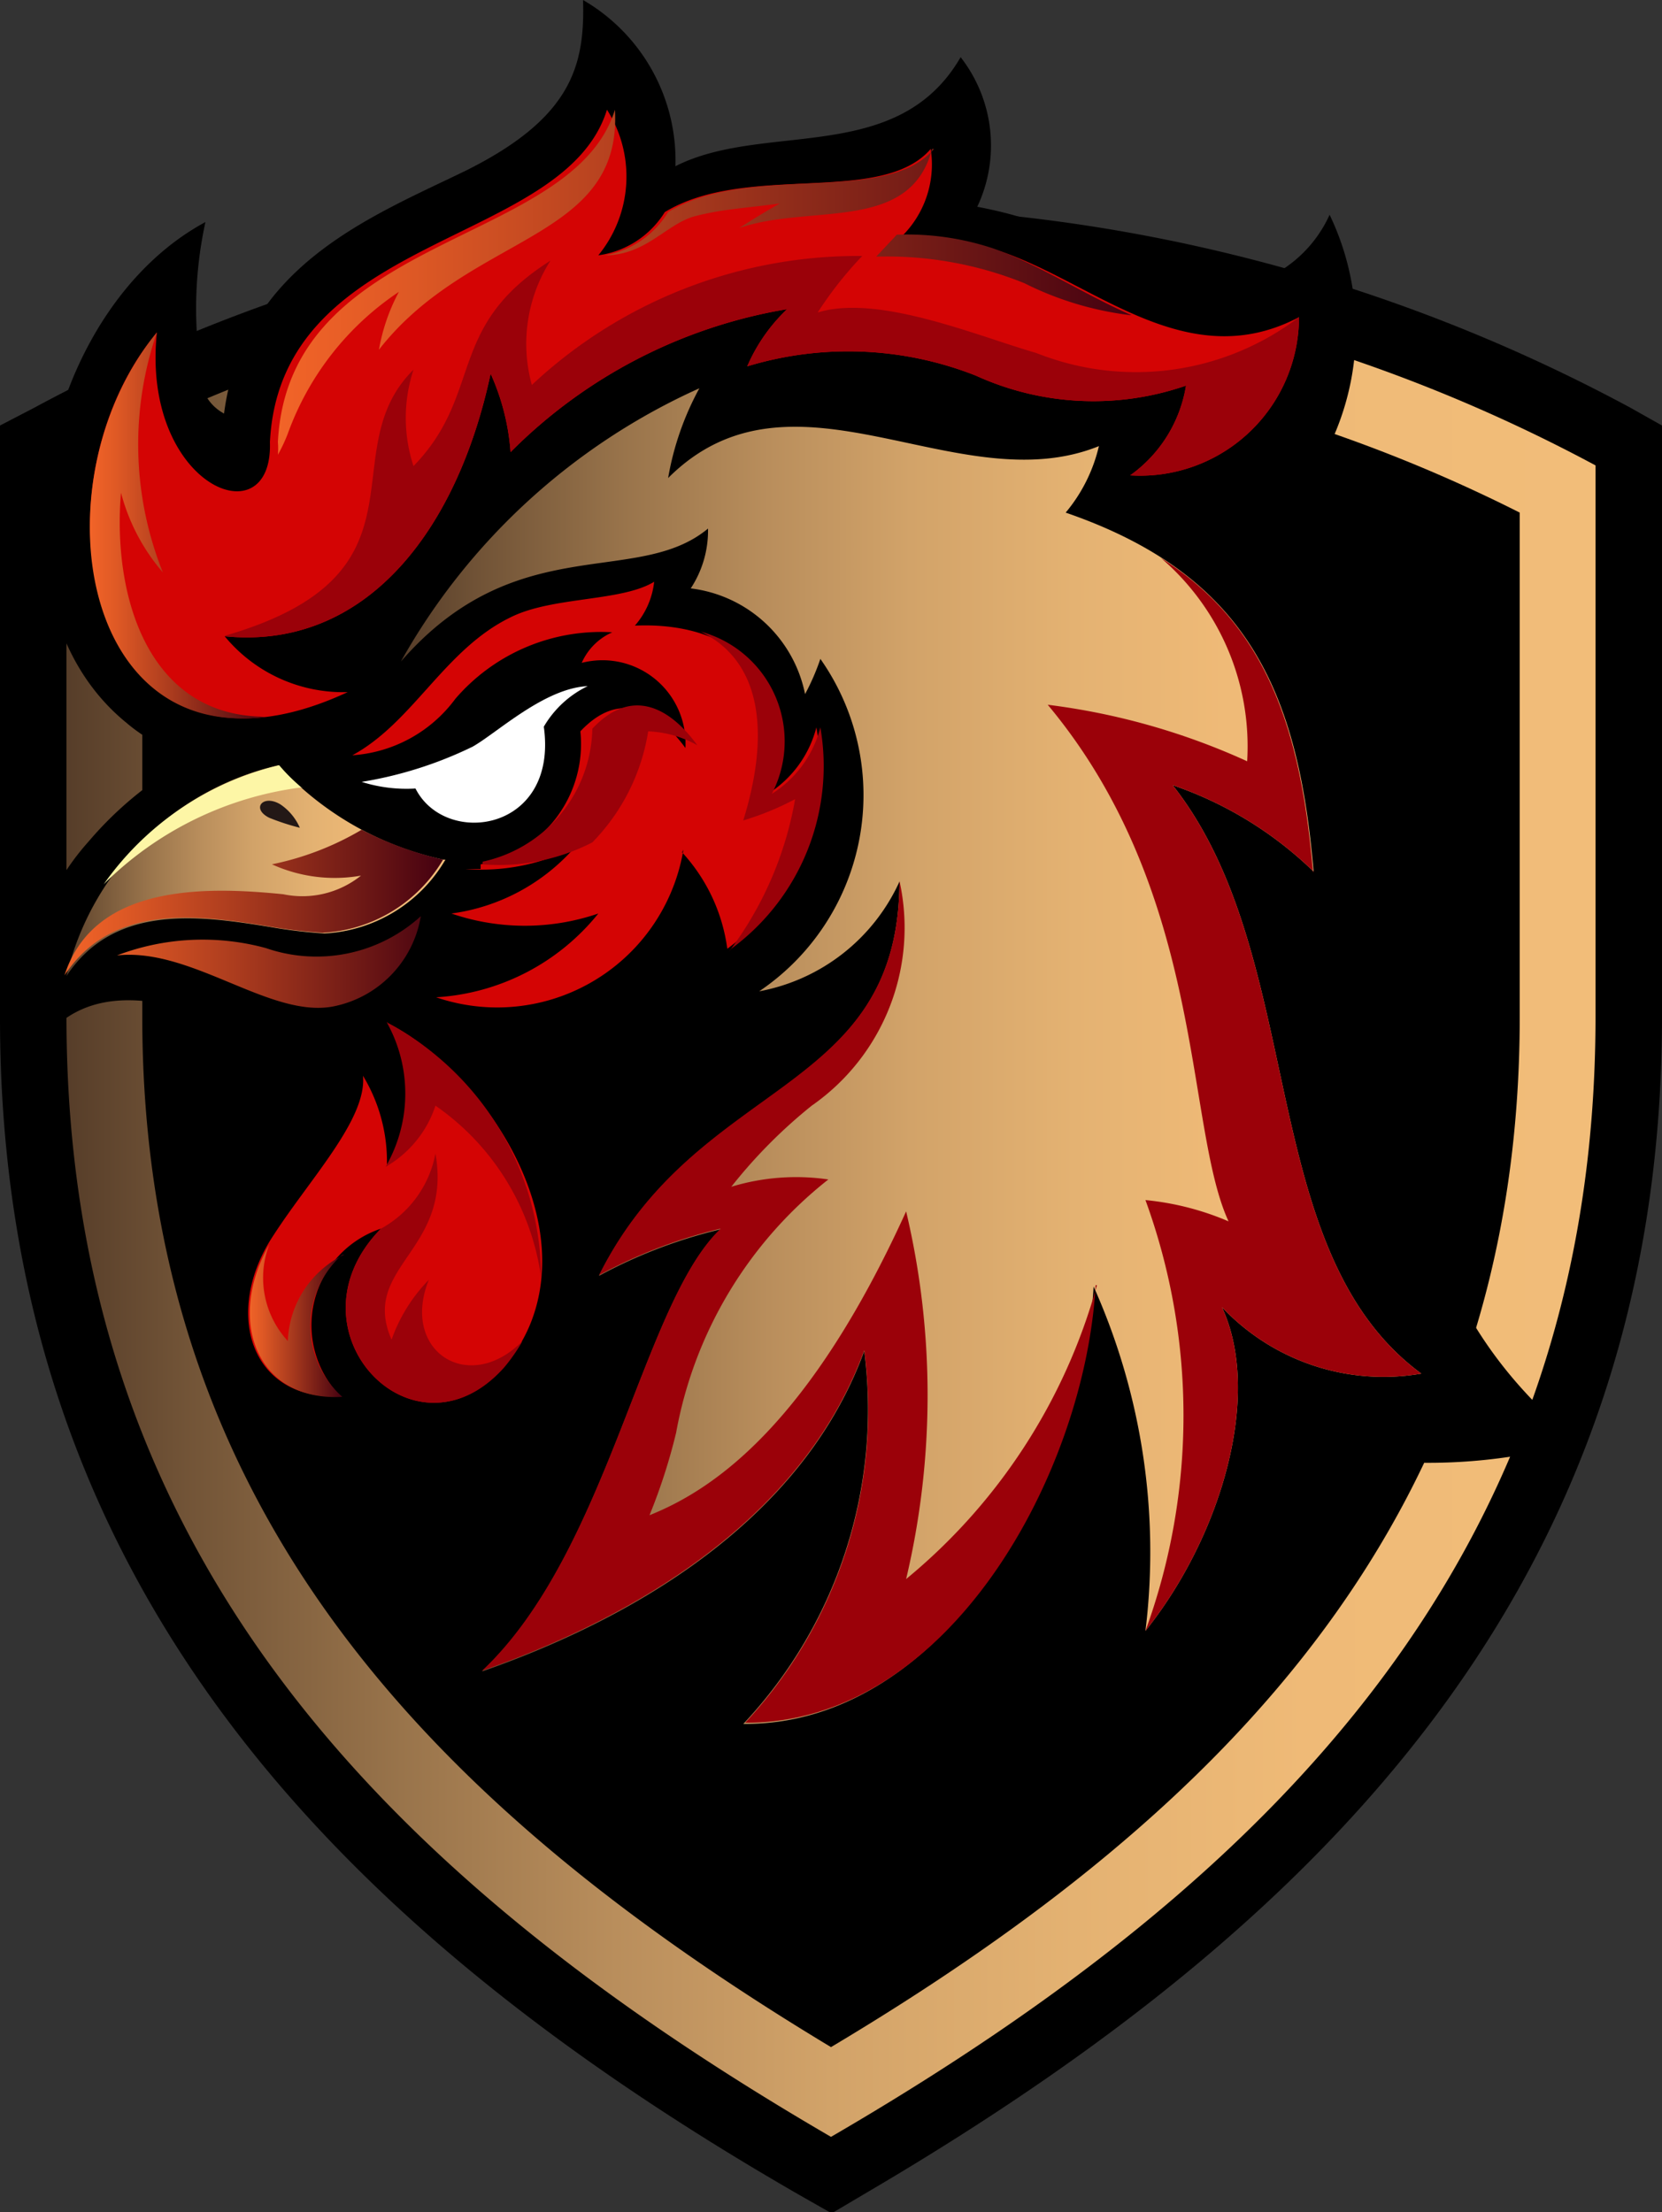<svg id="圖層_1" data-name="圖層 1" xmlns="http://www.w3.org/2000/svg" xmlns:xlink="http://www.w3.org/1999/xlink" viewBox="0 0 25 33.27"><rect x="0" y="0" width="25" height="33.27" fill="#333333" stroke="none"/><defs><style>.cls-1{fill:none;}.cls-10,.cls-11,.cls-12,.cls-13,.cls-14,.cls-15,.cls-2,.cls-4,.cls-5,.cls-6,.cls-7,.cls-8,.cls-9{fill-rule:evenodd;}.cls-3{clip-path:url(#clip-path);}.cls-4{fill:url(#未命名漸層);}.cls-5{fill:url(#未命名漸層_2);}.cls-6{fill:#9b0109;}.cls-7{fill:#d40404;}.cls-8{fill:url(#未命名漸層_3);}.cls-9{fill:url(#未命名漸層_4);}.cls-10{fill:url(#未命名漸層_5);}.cls-11{fill:url(#未命名漸層_6);}.cls-12{fill:#fdf6a6;}.cls-13{fill:url(#未命名漸層_7);}.cls-14{fill:#231816;}.cls-15{fill:#fff;}</style><clipPath id="clip-path"><path class="cls-1" d="M12.5,29.65c5.44-3.37,9.39-7.53,9.39-14.36v-7a22,22,0,0,0-18.78,0v7c0,6.83,4,11,9.39,14.36"/></clipPath><linearGradient id="未命名漸層" x1="0.97" y1="17.89" x2="24.03" y2="17.89" gradientTransform="matrix(1, 0, 0, -1, 0, 36)" gradientUnits="userSpaceOnUse"><stop offset="0" stop-color="#563d29"/><stop offset="0.08" stop-color="#725437"/><stop offset="0.22" stop-color="#99744b"/><stop offset="0.36" stop-color="#b98e5c"/><stop offset="0.5" stop-color="#d2a369"/><stop offset="0.66" stop-color="#e4b272"/><stop offset="0.81" stop-color="#efba77"/><stop offset="1" stop-color="#f2bd79"/></linearGradient><linearGradient id="未命名漸層_2" x1="6.03" y1="20.15" x2="21.38" y2="20.15" xlink:href="#未命名漸層"/><linearGradient id="未命名漸層_3" x1="4.16" y1="31.77" x2="17.04" y2="31.77" gradientTransform="matrix(1, 0, 0, -1, 0, 36)" gradientUnits="userSpaceOnUse"><stop offset="0" stop-color="#f26428"/><stop offset="0.15" stop-color="#df5925"/><stop offset="0.45" stop-color="#ac3c1e"/><stop offset="0.88" stop-color="#5c0e13"/><stop offset="1" stop-color="#440010"/></linearGradient><linearGradient id="未命名漸層_4" x1="1.35" y1="28.1" x2="4.03" y2="28.1" xlink:href="#未命名漸層_3"/><linearGradient id="未命名漸層_5" x1="3.73" y1="16.13" x2="5.15" y2="16.13" xlink:href="#未命名漸層_3"/><linearGradient id="未命名漸層_6" x1="0.97" y1="22.9" x2="6.67" y2="22.9" xlink:href="#未命名漸層"/><linearGradient id="未命名漸層_7" x1="0.97" y1="22.18" x2="6.67" y2="22.18" xlink:href="#未命名漸層_3"/></defs><g id="kit"><path class="cls-2" d="M12,33c-6.94-4-12-9.2-12-17.69V6.4l.52-.27a25.29,25.29,0,0,1,24,0L25,6.4v8.89C25,23.78,19.93,28.94,13,33l-.49.29Z"/><g class="cls-3"><rect x="3.11" y="5.52" width="18.78" height="24.13"/></g><path class="cls-4" d="M12.5,30.79c6-3.58,10.36-8.06,10.36-15.5V7.71a23,23,0,0,0-20.72,0v7.58c0,7.43,4.4,11.91,10.36,15.5M1,7v8.3C1,23.34,5.78,28.23,12.5,32.14,19.22,28.23,24,23.34,24,15.29V7A24.3,24.3,0,0,0,1,7Z"/><path class="cls-2" d="M2.9,11.39a2.5,2.5,0,0,1-1-.52C-.31,9.07.6,4.68,3.09,3.34a6.1,6.1,0,0,0,0,2.6.68.68,0,0,0,.28.28C3.66,4,5.58,3.26,7,2.57,8.59,1.78,8.8,1,8.77,0a2.79,2.79,0,0,1,1.39,2.5c1.34-.68,3.34,0,4.29-1.64a2.16,2.16,0,0,1,.25,2.25c1.53.29,1.86.83,3,1.17A1.92,1.92,0,0,0,20,3.23a4,4,0,0,1-.89,4.67c1.56,1.47,1.83,3.82,2.23,7l-1.17-.57c1.22,3,1,5.26,3.57,7.36a8.32,8.32,0,0,1-2.86.29c-.19,0,.17-.44,0-.47-.39,2.22-4.76,6.85-8.15,8.79a19.21,19.21,0,0,1-7.73-7c-.06-.55-.15-1.09-.21-1.62A1.82,1.82,0,0,1,3.45,21a2.41,2.41,0,0,1,.09-2.76c.13-.2.28-.4.42-.6a4.75,4.75,0,0,0,1-1.94,3.38,3.38,0,0,1-1.5-.29c-1.56-.64-2.47-.42-3,.51a3.73,3.73,0,0,1,.87-3.26A5.43,5.43,0,0,1,2.9,11.39"/><path class="cls-5" d="M19.76,13.11a5.66,5.66,0,0,0-2.12-1.3c2.05,2.6,1.22,7,3.74,8.85a3.34,3.34,0,0,1-3-1c.61,1.31,0,3.43-1.15,4.87a9.77,9.77,0,0,0-.78-5.18c-.15,2.79-2.19,6.6-5.27,6.58A6.9,6.9,0,0,0,13,20.32c-1,2.74-3.83,4.15-5.75,4.82,1.9-1.79,2.41-5.53,3.59-6.65a7.42,7.42,0,0,0-1.83.7c1.5-3,4.51-2.68,4.52-5.93a2.9,2.9,0,0,1-2.11,1.65,3.56,3.56,0,0,0,.92-5,3.47,3.47,0,0,1-.23.53,2,2,0,0,0-1.72-1.59,1.58,1.58,0,0,0,.26-.9c-1.07.89-2.88,0-4.62,2a9.71,9.71,0,0,1,4.49-4.11,4.35,4.35,0,0,0-.47,1.35c1.88-1.88,4.35.38,6.48-.48a2.41,2.41,0,0,1-.5,1c2.73.94,3.5,2.68,3.73,5.41"/><path class="cls-6" d="M16.48,19.33c-.15,2.79-2.19,6.6-5.27,6.58A6.9,6.9,0,0,0,13,20.31c-1,2.74-3.83,4.15-5.75,4.82,1.9-1.79,2.41-5.53,3.59-6.65a7.42,7.42,0,0,0-1.83.7c1.5-3,4.51-2.68,4.52-5.93a3.26,3.26,0,0,1-1.32,3.38A7.6,7.6,0,0,0,11,17.85a3.34,3.34,0,0,1,1.46-.11,6.27,6.27,0,0,0-2.29,3.81,8.65,8.65,0,0,1-.4,1.24c1-.4,2.42-1.4,3.86-4.57a12,12,0,0,1,0,5.53,8.73,8.73,0,0,0,2.87-4.42"/><path class="cls-6" d="M19.76,13.11a5.66,5.66,0,0,0-2.12-1.3c2.05,2.6,1.22,7,3.74,8.85a3.34,3.34,0,0,1-3-1c.61,1.31,0,3.43-1.15,4.87a9.46,9.46,0,0,0,0-6.48,4.19,4.19,0,0,1,1.25.32c-.66-1.43-.34-4.92-2.72-7.77a10.28,10.28,0,0,1,3,.85,3.73,3.73,0,0,0-1.3-3.06c1.58,1,2.11,2.56,2.29,4.73"/><path class="cls-7" d="M2.36,5c-2,2.41-1,7.21,2.87,5.41a2.31,2.31,0,0,1-1.85-.84c2.1.21,3.49-1.56,4-3.95A3.48,3.48,0,0,1,7.68,6.8a7.64,7.64,0,0,1,4.16-2.15,2.6,2.6,0,0,0-.6.86,5.23,5.23,0,0,1,3.44.14,4.26,4.26,0,0,0,3.16.15A2.06,2.06,0,0,1,17,7.15a2.39,2.39,0,0,0,2.54-2.38c-1.69.89-3.09-.53-4.52-1a4.1,4.1,0,0,0-1.46-.21A1.52,1.52,0,0,0,14,2.24c-.74.86-2.77.2-4,.95a1.4,1.4,0,0,1-1,.65,1.87,1.87,0,0,0,.13-2.19c-.64,2.07-4.91,1.84-5.07,5C4.11,8.12,2.12,7.31,2.36,5"/><path class="cls-8" d="M14.05,2.24c-.74.86-2.77.2-4,.95a1.4,1.4,0,0,1-.95.65c.62,0,.93-.48,1.36-.59s.77-.12,1.27-.19c-.32.18-.61.37-.61.37,1.07-.37,2.57.08,2.9-1.19m3,2.5c-.71-.31-1.39-.76-2.07-1a4.1,4.1,0,0,0-1.46-.21l-.31.33a5.52,5.52,0,0,1,2.23.4A4.84,4.84,0,0,0,17,4.74ZM9.25,1.65c-.64,2.07-4.91,1.84-5.07,5a1.11,1.11,0,0,1,0,.19,2.44,2.44,0,0,0,.15-.32A4.33,4.33,0,0,1,6,4.39a2.9,2.9,0,0,0-.3.87C7.07,3.5,9.36,3.63,9.25,1.65Z"/><path class="cls-6" d="M3.38,9.57c2.1.21,3.49-1.56,4-3.95A3.48,3.48,0,0,1,7.68,6.8a7.64,7.64,0,0,1,4.16-2.15,2.6,2.6,0,0,0-.6.86,5.23,5.23,0,0,1,3.44.14,4.26,4.26,0,0,0,3.16.15A2.06,2.06,0,0,1,17,7.15a2.39,2.39,0,0,0,2.54-2.38,4.05,4.05,0,0,1-3.95.54c-.9-.26-2.38-.89-3.29-.61a5.68,5.68,0,0,1,.67-.85A7.18,7.18,0,0,0,8,5.79a2.33,2.33,0,0,1,.28-1.87c-1.58,1-1,2-2.06,3.09a2.32,2.32,0,0,1,0-1.45c-1.26,1.25.37,3.07-2.83,4"/><path class="cls-9" d="M2.36,5C.6,7.14,1.14,11.16,4,10.78c-1.79,0-2.31-1.84-2.18-3.37a3,3,0,0,0,.63,1.2A5.18,5.18,0,0,1,2.36,5"/><path class="cls-7" d="M10.26,12.82a2.66,2.66,0,0,1,.68,1.45,3.41,3.41,0,0,0,1.34-3.33,1.67,1.67,0,0,1-.73,1c.54-1.62-.43-2.6-2-2.53a1.2,1.2,0,0,0,.29-.66c-.49.3-1.52.22-2.15.53-1,.48-1.47,1.58-2.39,2.08a2.1,2.1,0,0,0,1.55-.85,2.89,2.89,0,0,1,2.36-1,.9.9,0,0,0-.46.46,1.25,1.25,0,0,1,1.56,1.28c-.43-.59-1-.87-1.58-.25a1.84,1.84,0,0,1-1.5,2l0,0h0v0h0l0,.07h0v0h0v0h0v0h0v0H7.1v0H7a3.07,3.07,0,0,0,1.65-.33,3,3,0,0,1-1.86,1A3.41,3.41,0,0,0,9,13.74,3.39,3.39,0,0,1,6.56,15h0a2.84,2.84,0,0,0,3.72-2.22"/><path class="cls-6" d="M11,14.27a3.41,3.41,0,0,0,1.34-3.33,1.67,1.67,0,0,1-.73,1,1.71,1.71,0,0,0-1.07-2.44c1,.49,1,1.68.64,2.84a4.29,4.29,0,0,0,.78-.32,5.32,5.32,0,0,1-1,2.3"/><path class="cls-6" d="M7.26,13h0l0,0h0v0h0a3.07,3.07,0,0,0,1.65-.33h0A3.07,3.07,0,0,0,9.75,11a1.64,1.64,0,0,1,.74.21c-.43-.59-1-.87-1.58-.25a2.09,2.09,0,0,1-1.65,2"/><path class="cls-7" d="M5.82,15.38c1.45.74,2.85,2.86,2.15,4.55a2.38,2.38,0,0,1-.39.63C6.23,22.1,4.24,20,5.73,18.48A1.53,1.53,0,0,0,5.12,21c-1.37.07-1.77-1.28-1-2.43.55-.85,1.4-1.74,1.34-2.39a2.49,2.49,0,0,1,.36,1.36,2.2,2.2,0,0,0,0-2.17"/><path class="cls-10" d="M5.15,18.87a1.43,1.43,0,0,0,0,2.14c-1.31.07-1.74-1.17-1.1-2.29a1.4,1.4,0,0,0,.28,1.45,1.5,1.5,0,0,1,.85-1.3"/><path class="cls-6" d="M5.82,15.38a4.36,4.36,0,0,1,2.32,3.84,3.77,3.77,0,0,0-1.59-2.59,1.65,1.65,0,0,1-.75.92A2.2,2.2,0,0,0,5.82,15.38Z"/><path class="cls-6" d="M7.86,20.17a2.7,2.7,0,0,1-.27.39C6.23,22.1,4.24,20,5.73,18.48a1.63,1.63,0,0,0,.82-1.13c.26,1.47-1.14,1.7-.66,2.8a2.45,2.45,0,0,1,.56-.9c-.43,1.07.6,1.74,1.41.92"/><path class="cls-11" d="M6.67,12.93a4.71,4.71,0,0,1-2.48-1.42A4.26,4.26,0,0,0,1,14.68c.72-1.09,2-.91,3.05-.74a7.53,7.53,0,0,0,.83.1,2.24,2.24,0,0,0,1.82-1.11"/><path class="cls-12" d="M4.53,11.84a2.57,2.57,0,0,1-.33-.33A4.5,4.5,0,0,0,1.56,13.3a5.14,5.14,0,0,1,3-1.46"/><path class="cls-13" d="M6.67,12.93a5.17,5.17,0,0,1-1.23-.45A4.36,4.36,0,0,1,4.09,13a2.28,2.28,0,0,0,1.34.17,1.41,1.41,0,0,1-1.17.28c-1.19-.12-2.85-.15-3.29,1.22.72-1.09,2-.91,3.05-.74a7.53,7.53,0,0,0,.83.1,2.24,2.24,0,0,0,1.82-1.11M1.76,14.37c1.12-.12,2.29.94,3.24.77a1.66,1.66,0,0,0,1.33-1.36A2.33,2.33,0,0,1,4,14.26,3.62,3.62,0,0,0,1.76,14.37Z"/><path class="cls-14" d="M4.51,12.45a.82.82,0,0,0-.29-.35c-.26-.16-.45.06-.17.2a3.5,3.5,0,0,0,.46.15"/><path class="cls-15" d="M6.25,11.86a2.24,2.24,0,0,1-.81-.1,6,6,0,0,0,1.67-.53c.37-.21,1.08-.88,1.73-.91a1.54,1.54,0,0,0-.66.61c.22,1.58-1.48,1.82-1.93.93"/></g></svg>